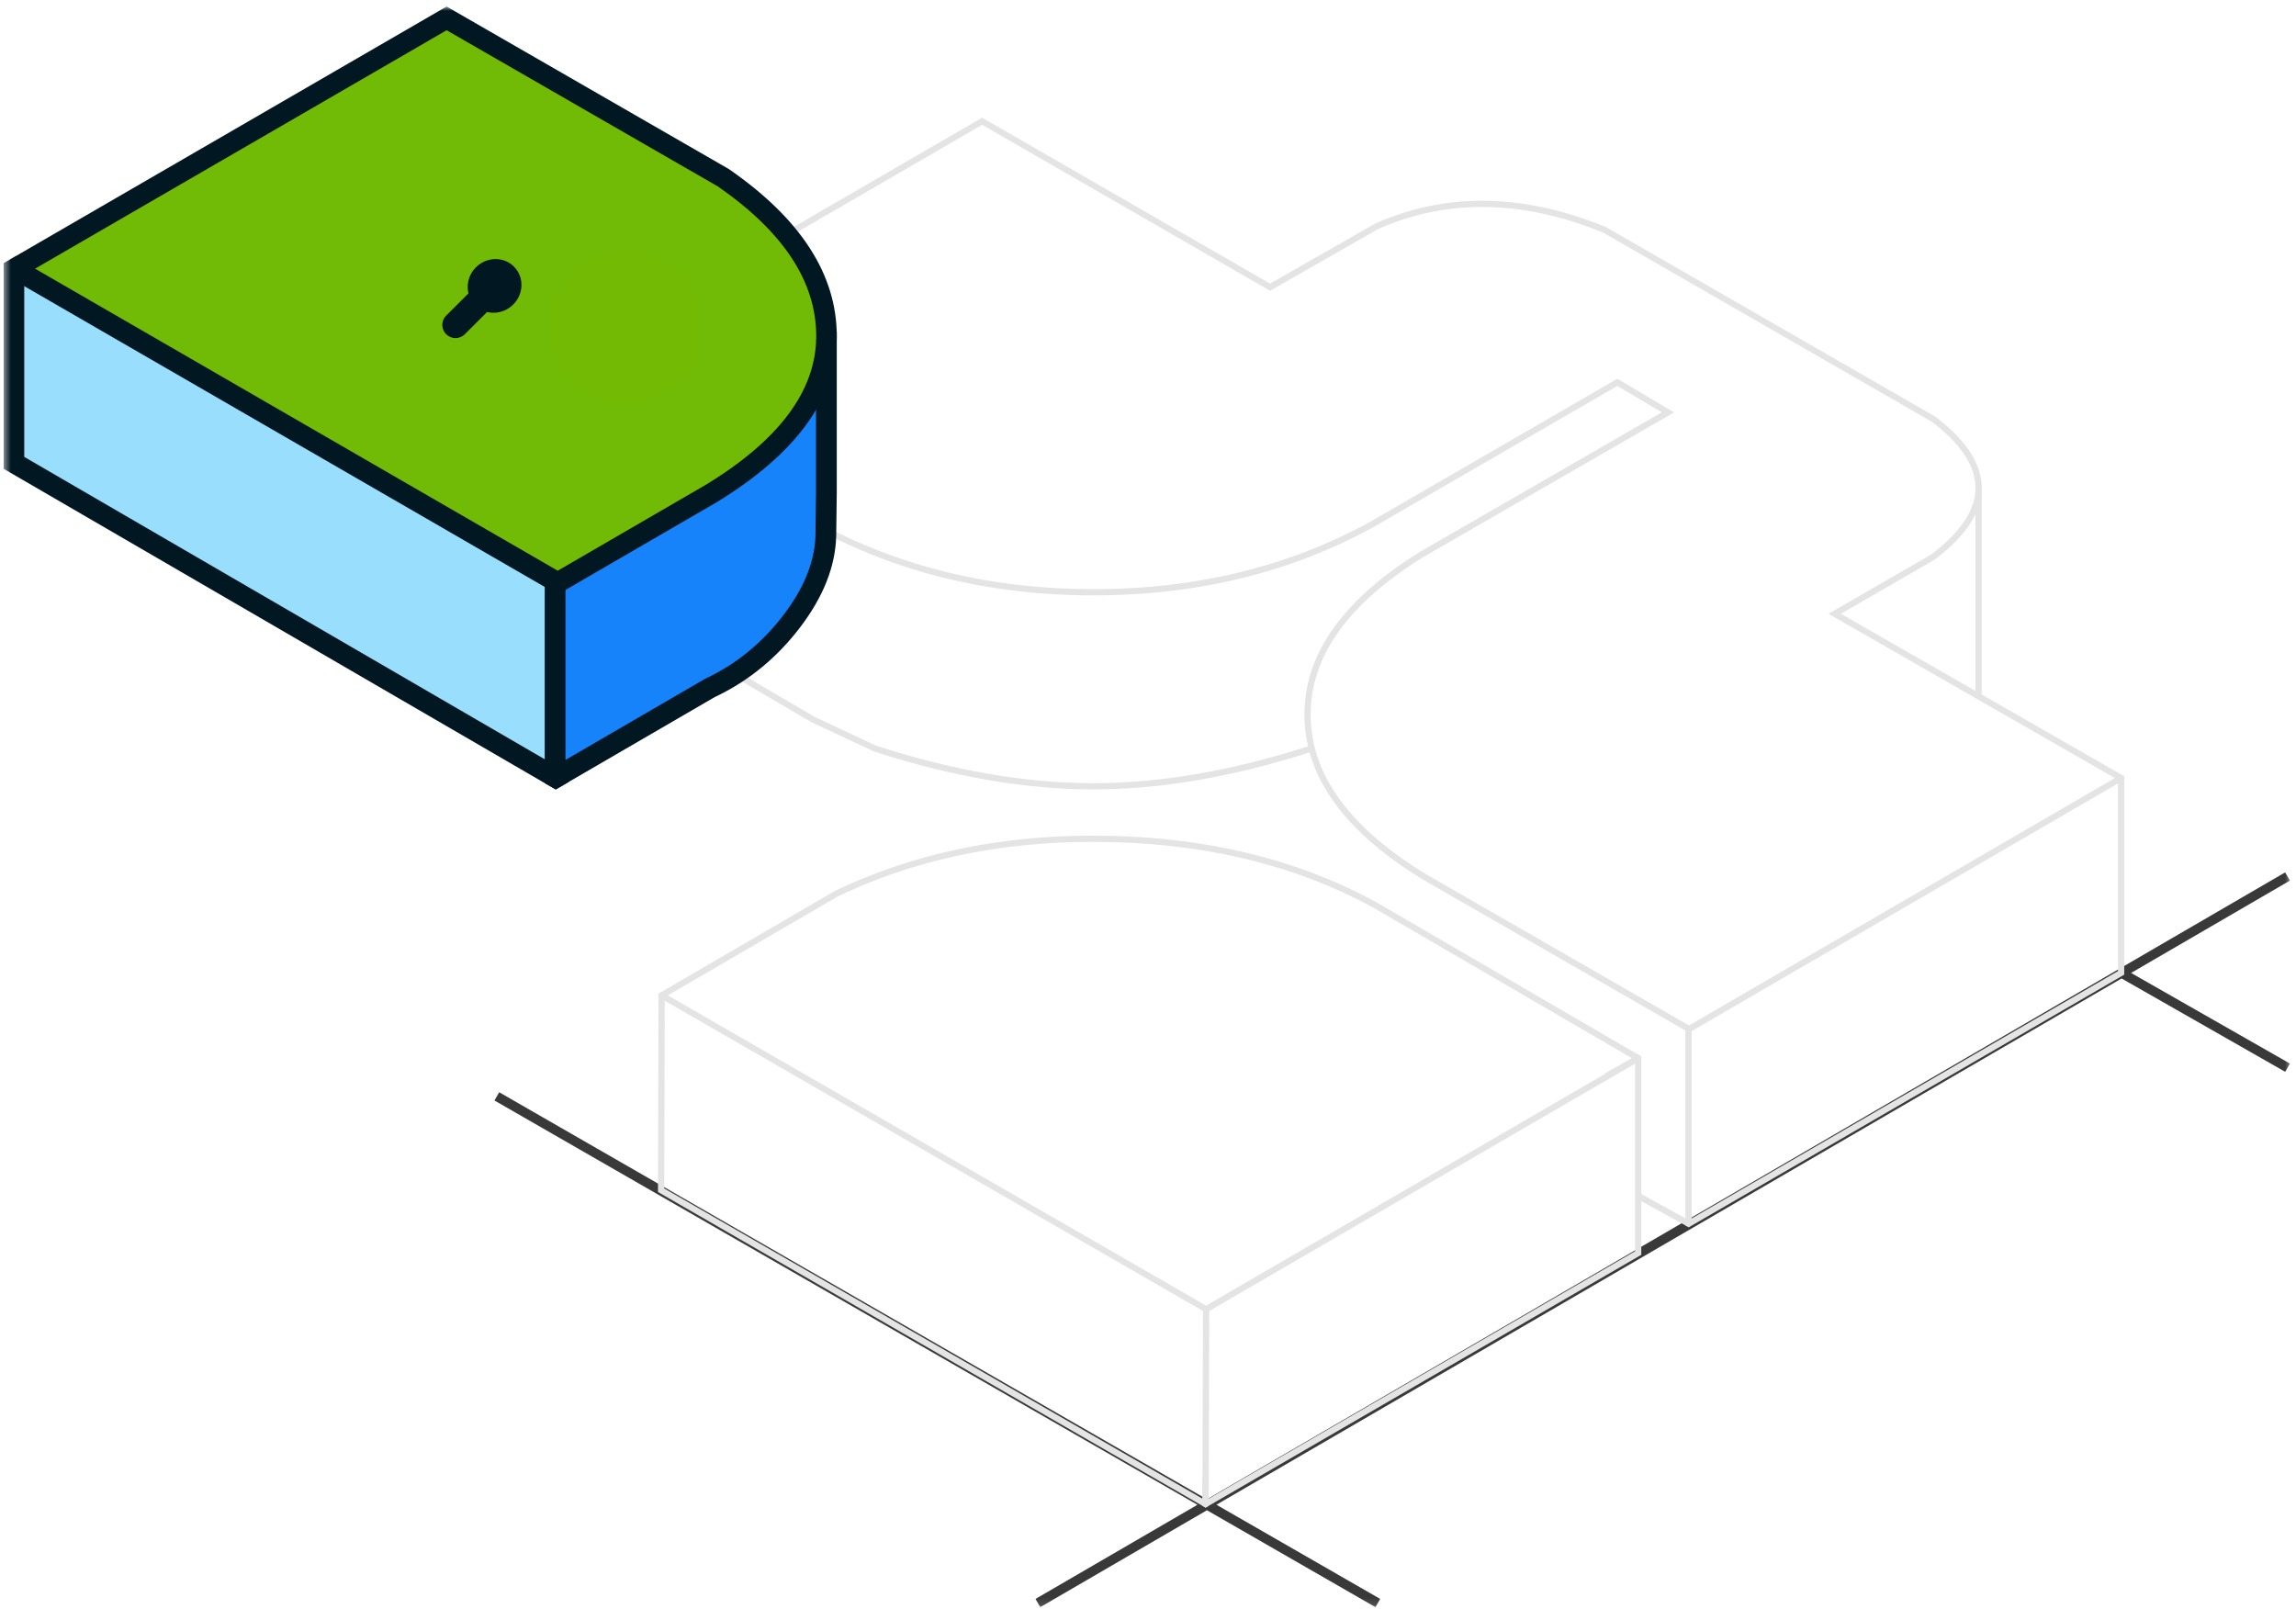 <svg width="314" height="220" fill="none" xmlns="http://www.w3.org/2000/svg"><g clip-path="url(#clip0_703_74)"><mask id="a" style="mask-type:luminance" maskUnits="userSpaceOnUse" x="0" y="0" width="314" height="220"><path d="M313.5.89H.5v219h313V.89z" fill="#fff"/></mask><g mask="url(#a)"><path d="M289.927 132.944l22.918 13.074m-170.906 73.218l170.906-99.367m-244.9 30.072l120.486 69.295" stroke="#393939" stroke-width="1.3"/><path d="M90.376 135.706l.538.001-.075 26.825 73.609 42.429.074-25.911.852.002-.077 26.885-.422.251-74.889-43.165.076-27.132.314-.185z" fill="#E4E4E4"/><path d="M114.145 121.868l-24.081 14.019-.002.489 74.887 43.166 59.511-34.572.003-.489-.016-.009-35.995-20.953c-10.545-5.829-22.78-8.895-36.708-9.205-13.926-.309-26.461 2.208-37.599 7.554zm38.257-6.687c13.514.39 25.389 3.416 35.629 9.077l35.159 20.466-58.243 33.836-73.61-42.431 23.207-13.51c10.983-5.271 23.385-7.762 37.181-7.455l.677.017zm21.29-76.397L134.315 16.09 74.298 50.91l37.02 21.203c11.34 6.207 24.085 9.308 38.236 9.308l.673-.003c13.882-.096 26.403-3.197 37.556-9.3l33.4-19.333 6.088 3.603-32.903 18.983c-10.666 6.558-16.008 14.041-15.974 22.447.034 8.404 5.435 15.886 16.142 22.438l36.455 20.969 59.513-34.574.004-.493-38.743-22.218 12.8-7.386c4.286-3.244 6.437-6.497 6.451-9.798.013-3.302-2.113-6.556-6.33-9.77L219.622 31.05c-5.699-2.327-11.148-3.517-16.399-3.592l-.508-.004c-5.075-.004-9.96 1.039-14.651 3.127l-14.372 8.203zM76 50.905l58.317-33.835 39.373 22.695 14.759-8.427a34.732 34.732 0 0114.762-3.03c5.14.073 10.485 1.24 16.037 3.504l44.967 25.88c3.98 3.038 5.961 6.071 5.949 9.062-.012 2.99-2.019 6.025-6.069 9.094l-14.035 8.096 39.172 22.464-58.244 33.835-36.017-20.717c-10.469-6.406-15.693-13.643-15.726-21.71-.032-8.068 5.133-15.303 15.56-21.715l34.151-19.703-7.768-4.597-33.823 19.577c-11.195 6.127-23.8 9.194-37.811 9.194l-.666-.002c-13.745-.096-26.127-3.162-37.153-9.197L76 50.905z" fill="#E4E4E4"/><path d="M290.508 106.412v26.885l-59.512 34.527-.047.031-.46-.27v-26.85h.851v25.905l58.316-33.833v-26.395h.852z" fill="#E4E4E4"/><path d="M224.242 163.177l6.953 3.83-.411.745-6.954-3.831.412-.744z" fill="#E4E4E4"/><path d="M224.461 144.485v27.129l-59.582 34.571-.43-.24v-3.809h.851v2.82l58.31-33.831v-25.671l-3.699 2.098-.421-.739 4.524-2.564.024-.014.423.25zm46.555-77.843v28.804h-.851V66.642h.851zM75.574 50.908v26.124l35.772 20.974 8.463 3.97c10.586 3.423 20.48 5.133 29.681 5.134 8.992.001 18.645-1.631 28.96-4.898l.72-.231.263.809c-10.667 3.447-20.648 5.171-29.943 5.17-9.088-.001-18.833-1.651-29.279-4.966l-.714-.229-8.548-4.008-36.226-21.24V50.909h.851z" fill="#E4E4E4"/><path fill-rule="evenodd" clip-rule="evenodd" d="M1.81 36.845v26.766l74.648 43.183V79.92L1.81 36.845z" fill="#9ADEFD"/><path d="M.5 36.092v28.022l75.286 43.737.213.12 1.769-1.029v-28.12L2.178 35.018.5 36.092zm2.816 2.846l71.636 41.511v23.656L3.316 62.487v-23.55z" fill="#011722"/><path fill-rule="evenodd" clip-rule="evenodd" d="M113.128 47.305v19.94l-.076 5.859c-.086 3.873-1.635 7.794-4.646 11.762-3.012 3.968-6.677 6.976-10.995 9.024l-20.953 12.25V79.496" fill="#1683FB"/><path d="M114.437 45.344v22.009l-.076 5.895c-.095 4.21-1.777 8.426-5.002 12.633-3.09 4.032-6.842 7.129-11.243 9.277l-.37.176-21.731 12.627-1.52-.862V79.635h2.838v24.297l19.035-11.065.108-.056c4.17-1.96 7.708-4.834 10.625-8.64 2.8-3.653 4.257-7.209 4.411-10.668l.01-.305.076-5.863V45.344h2.839z" fill="#011722"/><path fill-rule="evenodd" clip-rule="evenodd" d="M1.81 37.075l5.614-3.243 53.622-30.98 37.937 21.787c9.43 6.51 14.145 13.727 14.145 21.648 0 7.922-5.235 15.078-15.705 21.47L76.281 79.992 1.81 37.075z" fill="#71BA05"/><path d="M99.625 23.09L61.078.89.5 35.987l.011 1.527 75.767 43.785 21.794-12.648c10.85-6.641 16.365-14.203 16.365-22.69 0-8.442-4.961-16.056-14.714-22.809l-.098-.062zM61.08 4.134l37.09 21.359-.048-.033c9.059 6.272 13.504 13.095 13.504 20.501l-.002.257c-.113 7.26-5.043 13.931-14.992 20.022L76.275 78.052 4.795 36.744 61.08 4.135z" fill="#011722"/><path d="M85.625 55.15c5.787 0 10.477-4.683 10.477-10.46 0-5.776-4.69-10.46-10.477-10.46-5.786 0-10.477 4.684-10.477 10.46 0 5.777 4.691 10.46 10.477 10.46z" fill="#72BA04"/><path fill-rule="evenodd" clip-rule="evenodd" d="M70.284 36.462a3.515 3.515 0 011.026 2.57 3.795 3.795 0 01-1.125 2.613 3.807 3.807 0 01-2.617 1.123 3.643 3.643 0 01-.948-.105l-3.05 3.044a1.803 1.803 0 01-2.547 0 1.796 1.796 0 010-2.543l3.05-3.044c-.304-1.217.04-2.582 1.019-3.56 1.46-1.458 3.785-1.503 5.192-.099z" fill="#011722"/></g></g><defs><clipPath id="clip0_703_74"><path fill="#fff" d="M0 0h314v220H0z"/></clipPath></defs></svg>